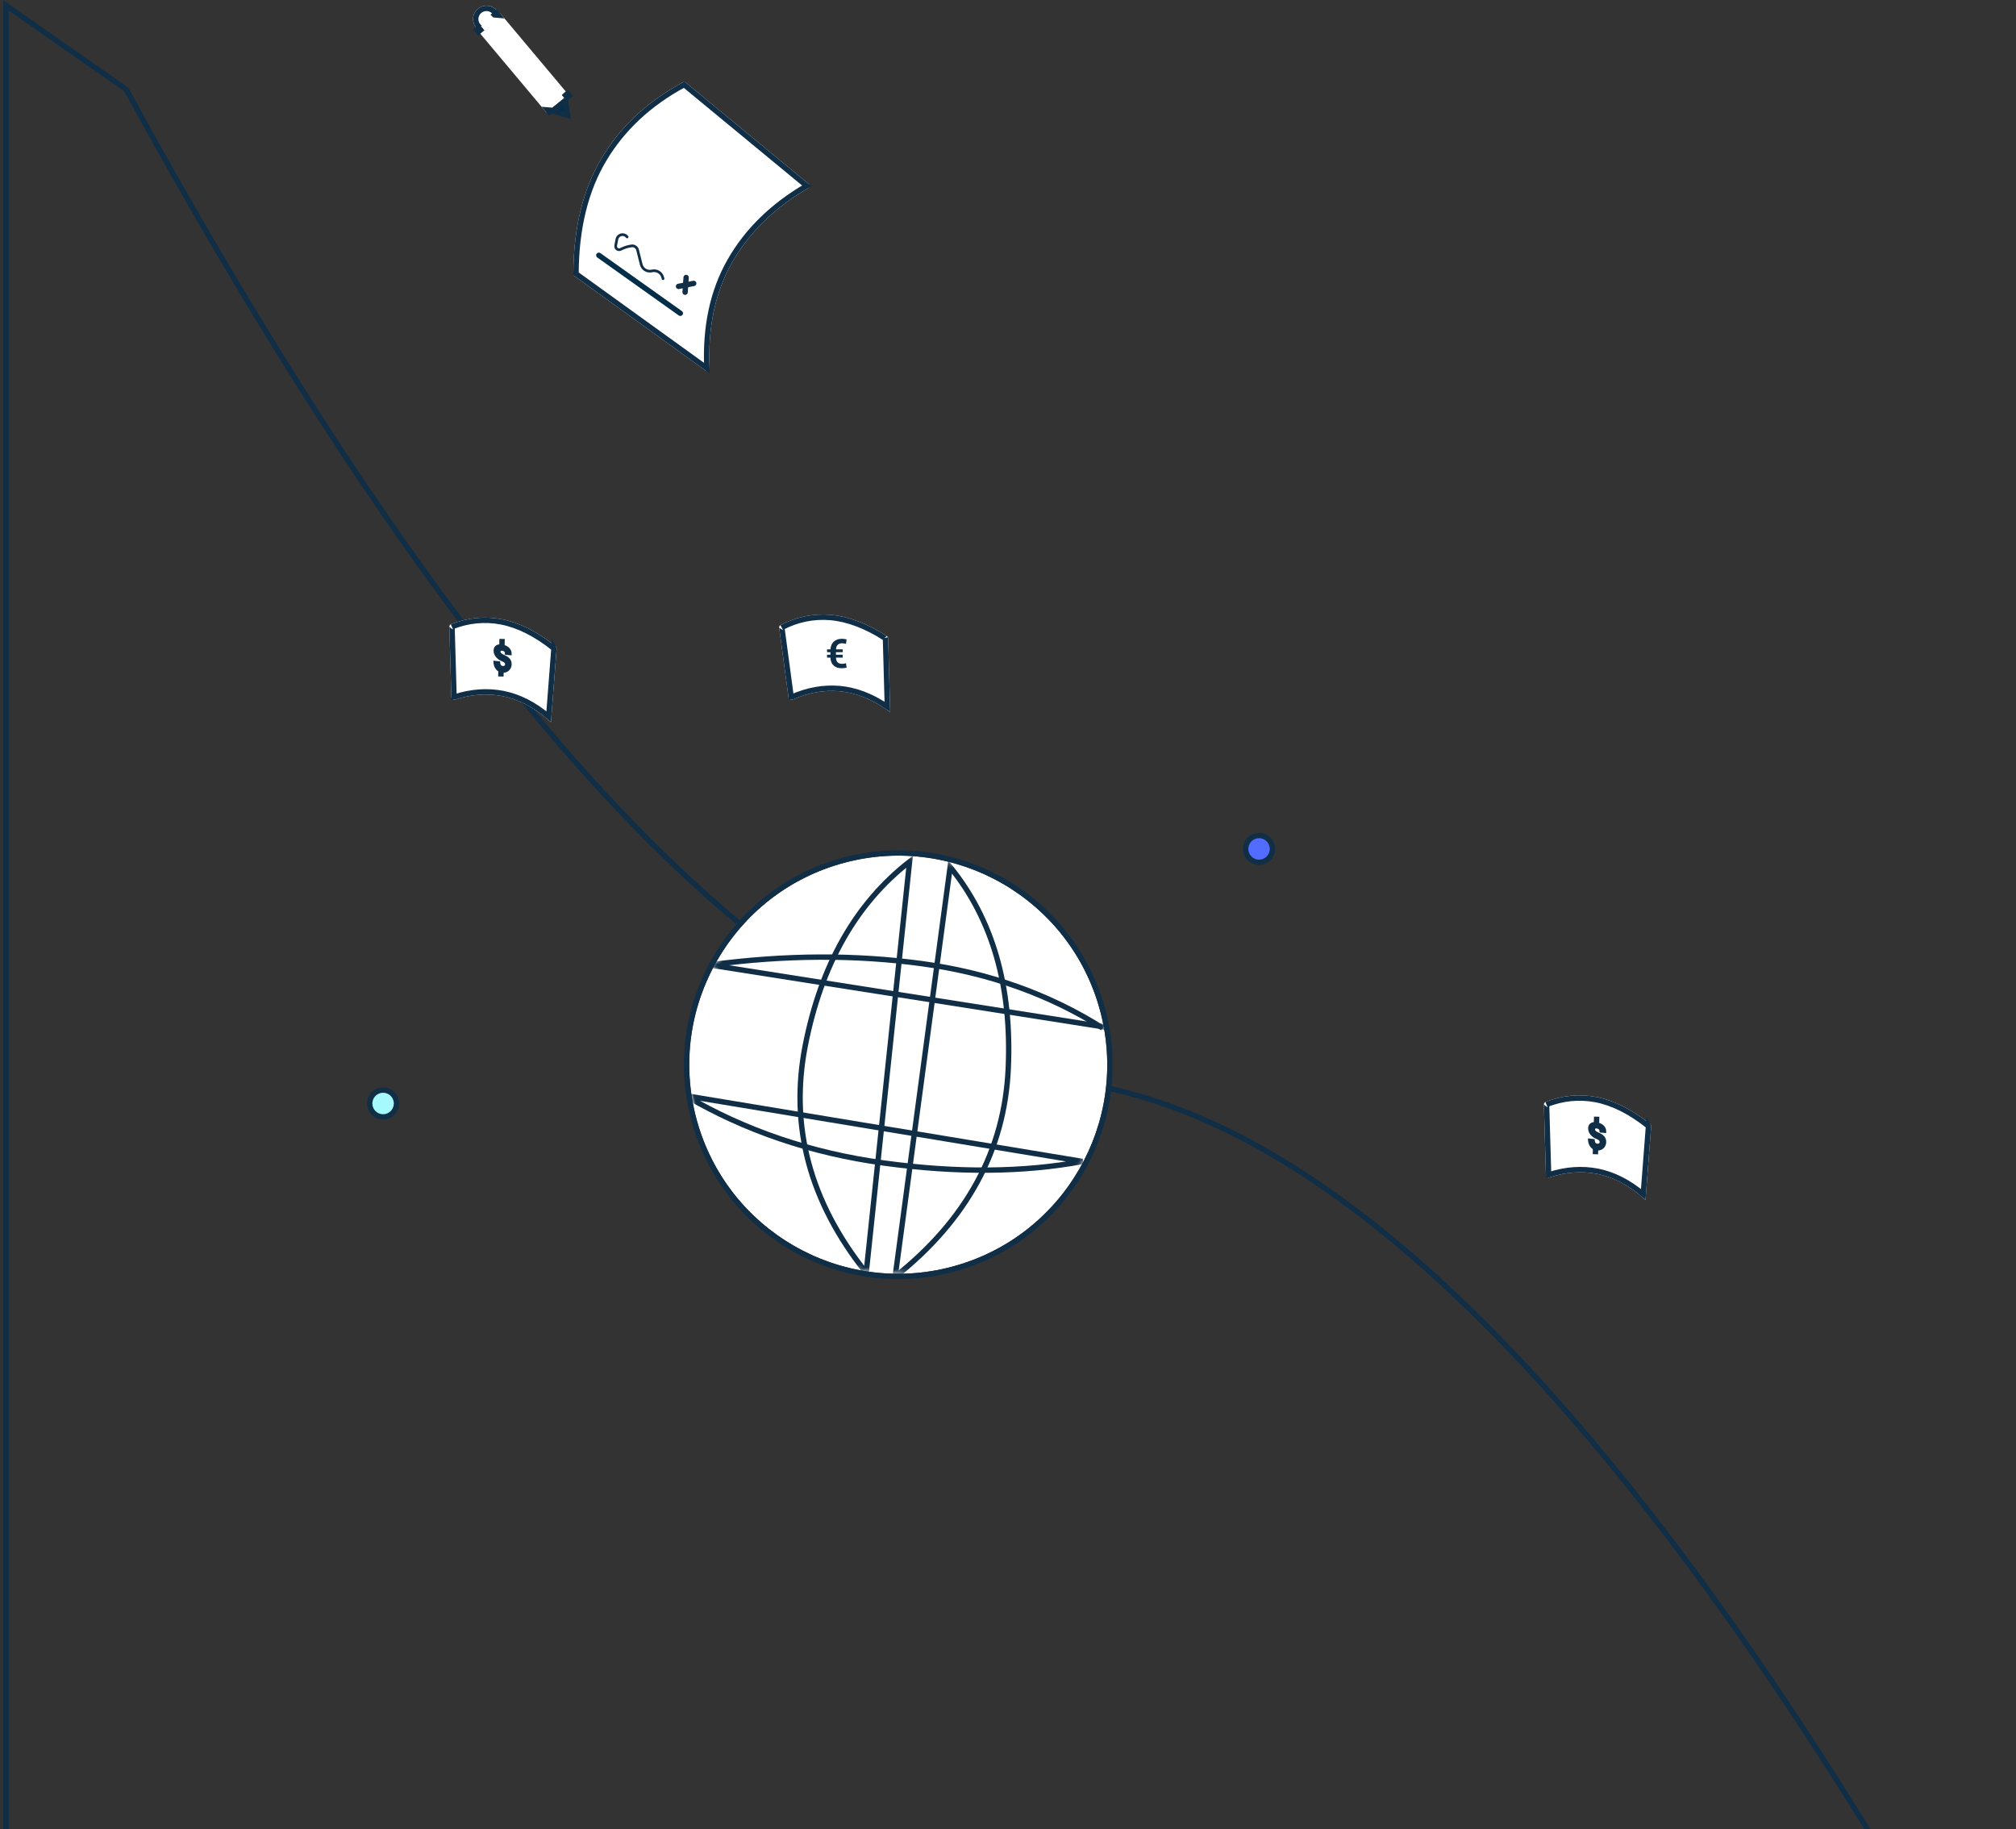 <?xml version="1.0" encoding="UTF-8"?>
<svg width="421px" height="382px" viewBox="0 0 421 382" version="1.1" xmlns="http://www.w3.org/2000/svg" xmlns:xlink="http://www.w3.org/1999/xlink">
    <rect x="0" y="0" width="421" height="382" fill="#333333" stroke="none"/>
    <!-- Generator: Sketch 47.1 (45422) - http://www.bohemiancoding.com/sketch -->
    <title>Artboard 6@2x</title>
    <desc>Created with Sketch.</desc>
    <defs>
        <path d="M6.362,13.857 L17.174,3.9 C17.345,3.733 17.592,3.692 17.797,3.796 C21.113,5.522 23.699,7.968 25.553,11.128 C27.429,14.382 28.464,18.446 28.659,23.277 C28.667,23.482 28.586,23.671 28.443,23.785 L16.052,32.986 C16.167,28.689 15.336,24.95 13.559,21.818 C11.905,18.953 9.54,16.6 6.462,14.769 C6.192,14.612 6.095,14.268 6.245,14.001 C6.276,13.947 6.315,13.898 6.362,13.857 Z" id="path-1"></path>
        <ellipse id="path-2" cx="43.634" cy="43.648" rx="43.634" ry="43.648"></ellipse>
        <path d="M3.247,22.907 L28.854,1.775 L28.854,1.775 C29.029,1.63 29.275,1.606 29.476,1.714 C36.827,5.673 42.462,10.919 46.381,17.453 C50.32,24.02 52.309,32.104 52.348,41.704 L52.348,41.704 C52.349,41.885 52.262,42.055 52.115,42.161 L24.789,61.867 L24.789,61.867 C24.538,62.048 24.188,61.991 24.007,61.74 C23.934,61.638 23.897,61.514 23.902,61.388 C24.281,52.869 22.713,45.52 19.198,39.34 C15.641,33.086 10.349,27.914 3.322,23.823 L3.322,23.823 C3.054,23.667 2.964,23.324 3.119,23.057 C3.153,23 3.196,22.949 3.247,22.907 Z" id="path-4"></path>
        <ellipse id="path-5" cx="2.797" cy="2.798" rx="2.797" ry="2.798"></ellipse>
        <path d="M8.66,-0.147 L13.453,-0.144 L13.453,-0.144 C13.763,-0.144 14.013,0.107 14.013,0.416 L14.013,22.239 L14.014,22.239 C14.014,22.548 13.763,22.799 13.454,22.799 C13.454,22.799 13.454,22.799 13.453,22.799 L8.66,22.796 L8.66,22.796 C8.351,22.795 8.1,22.545 8.1,22.236 L8.1,0.413 L8.1,0.413 C8.1,0.103 8.35,-0.147 8.66,-0.147 C8.66,-0.147 8.66,-0.147 8.66,-0.147 Z" id="path-6"></path>
        <path d="M16.831,21.227 L20.947,22.182 L20.947,22.182 C21.248,22.251 21.549,22.064 21.619,21.763 C21.638,21.68 21.638,21.595 21.62,21.512 L20.729,17.583 L16.831,21.227 Z" id="path-7"></path>
        <path d="M6.362,13.857 L17.174,3.9 C17.345,3.733 17.592,3.692 17.797,3.796 C21.113,5.522 23.699,7.968 25.553,11.128 C27.429,14.382 28.464,18.446 28.659,23.277 C28.667,23.482 28.586,23.671 28.443,23.785 L16.052,32.986 C16.167,28.689 15.336,24.95 13.559,21.818 C11.905,18.953 9.54,16.6 6.462,14.769 C6.192,14.612 6.095,14.268 6.245,14.001 C6.276,13.947 6.315,13.898 6.362,13.857 Z" id="path-8"></path>
        <path d="M6.362,13.857 L17.174,3.9 C17.345,3.733 17.592,3.692 17.797,3.796 C21.113,5.522 23.699,7.968 25.553,11.128 C27.429,14.382 28.464,18.446 28.659,23.277 C28.667,23.482 28.586,23.671 28.443,23.785 L16.052,32.986 C16.167,28.689 15.336,24.95 13.559,21.818 C11.905,18.953 9.54,16.6 6.462,14.769 C6.192,14.612 6.095,14.268 6.245,14.001 C6.276,13.947 6.315,13.898 6.362,13.857 Z" id="path-9"></path>
    </defs>
    <g id="assets" stroke="none" stroke-width="1" fill="none" fill-rule="evenodd">
        <g id="Artboard-6">
            <g id="footer-illustration" transform="translate(1, 1)">
                <path d="M25.359,17.667 C97.117,149.096 162.468,218.121 221.41,224.742 C280.352,231.364 346.091,300.389 418.625,431.818 L0.261,431.818 L0.261,0.136 L25.359,17.667 Z" id="Path-32" stroke="#112E47" stroke-width="1.12"></path>
                <g id="moneyeuro" transform="translate(173.836, 138.293) rotate(336) translate(-173.836, -138.293) translate(156.336, 119.793)">
                    <g id="paper-02-copy" transform="translate(17.417, 18.363) rotate(-31) translate(-17.417, -18.363) ">
                        <use fill="#FFFFFF" fill-rule="evenodd" xlink:href="#path-1"></use>
                        <path stroke="#112E47" stroke-width="1.12" d="M6.734,14.276 C6.736,14.278 6.739,14.283 6.748,14.288 C9.904,16.165 12.34,18.585 14.046,21.542 C15.715,24.483 16.573,27.938 16.62,31.866 L28.094,23.347 C28.093,23.348 28.1,23.331 28.099,23.3 C27.907,18.547 26.892,14.573 25.07,11.411 C23.268,8.341 20.76,5.969 17.542,4.295 C17.555,4.301 17.567,4.299 17.553,4.312 L6.742,14.269 L6.734,14.276 Z"></path>
                    </g>
                    <path d="M19.803,16.742 L18.393,16.742 C18.401,16.981 18.437,17.183 18.502,17.349 C18.566,17.515 18.654,17.648 18.765,17.75 C18.876,17.851 19.008,17.924 19.162,17.97 C19.315,18.015 19.487,18.038 19.676,18.038 C19.821,18.038 19.962,18.027 20.097,18.007 C20.233,17.986 20.363,17.953 20.486,17.906 L20.617,18.84 C20.456,18.878 20.287,18.908 20.112,18.93 C19.936,18.952 19.758,18.963 19.577,18.963 C19.243,18.963 18.935,18.916 18.654,18.823 C18.373,18.73 18.129,18.591 17.922,18.406 C17.715,18.221 17.552,17.989 17.433,17.711 C17.314,17.432 17.248,17.109 17.237,16.742 L16.534,16.742 L16.534,16.133 L17.237,16.133 L17.237,15.615 L16.534,15.615 L16.534,15.01 L17.246,15.01 C17.268,14.648 17.342,14.33 17.468,14.056 C17.594,13.782 17.762,13.552 17.971,13.367 C18.181,13.182 18.428,13.043 18.712,12.95 C18.995,12.856 19.306,12.81 19.643,12.81 C19.81,12.81 19.974,12.821 20.134,12.845 C20.295,12.868 20.456,12.899 20.617,12.937 L20.486,13.875 C20.368,13.837 20.241,13.805 20.103,13.78 C19.966,13.756 19.829,13.743 19.692,13.743 C19.314,13.743 19.012,13.843 18.788,14.044 C18.563,14.244 18.434,14.566 18.401,15.01 L19.803,15.01 L19.803,15.615 L18.393,15.615 L18.393,16.133 L19.803,16.133 L19.803,16.742 Z" id="€" fill="#112E47" transform="translate(18.576, 15.886) rotate(24) translate(-18.576, -15.886) "></path>
                </g>
                <ellipse id="Oval-6" stroke="#112E47" stroke-width="1.12" fill="#516CFF" cx="261.928" cy="176.269" rx="2.797" ry="2.798"></ellipse>
                <g id="beachball" transform="translate(186.136, 221.087) rotate(-195) translate(-186.136, -221.087) translate(142.136, 177.087)">
                    <mask id="mask-3" fill="white">
                        <use xlink:href="#path-2"></use>
                    </mask>
                    <g id="Oval-5">
                        <use fill="#FFFFFF" fill-rule="evenodd" xlink:href="#path-2"></use>
                        <ellipse stroke="#112E47" stroke-width="1.12" cx="43.634" cy="43.648" rx="44.194" ry="44.208"></ellipse>
                    </g>
                    <path d="M61.339,3.435 C68.898,20.772 68.898,37.149 61.339,52.567 C53.78,67.984 43.459,78.46 30.374,83.995 L61.339,3.435 Z" id="Path-25-Copy-2" stroke="#112E47" stroke-width="1.12" stroke-linecap="round" mask="url(#mask-3)"></path>
                    <path d="M55.719,1.054 L22.478,80.729 C16.749,67.909 16.468,53.328 21.635,36.985 C26.802,20.642 38.163,8.665 55.719,1.054 Z" id="Path-25-Copy-3" stroke="#112E47" stroke-width="1.12" stroke-linecap="round" mask="url(#mask-3)"></path>
                    <path d="M0.427,40.006 C9.415,49.714 20.392,57.29 33.357,62.735 C46.323,68.18 60.502,71.904 75.896,73.909" id="Path-25" stroke="#112E47" stroke-width="1.12" mask="url(#mask-3)"></path>
                    <path d="M88.217,48.895 L11.699,14.175 C24.297,15.171 37.665,18.637 51.804,24.575 C65.942,30.512 78.079,38.619 88.217,48.895 Z" id="Path-25-Copy" stroke="#112E47" stroke-width="1.12" mask="url(#mask-3)"></path>
                    <path d="M76.007,73.847 L-0.228,40.01" id="Path-5" stroke="#112E47" stroke-width="1.12" mask="url(#mask-3)"></path>
                </g>
                <g id="sign-here" transform="translate(133.242, 40.559) rotate(4) translate(-133.242, -40.559) translate(95.242, 2.559)">
                    <g id="close" transform="translate(20.817, 11.192)">
                        <g id="paper-02" transform="translate(27.696, 31.81) scale(-1, 1) rotate(4) translate(-27.696, -31.81) ">
                            <use fill="#FFFFFF" fill-rule="evenodd" xlink:href="#path-4"></use>
                            <path stroke="#112E47" stroke-width="1.12" d="M3.603,23.339 C10.713,27.478 16.077,32.72 19.684,39.063 C23.254,45.339 24.845,52.793 24.462,61.413 L24.462,61.413 L51.788,41.706 C51.749,32.201 49.785,24.216 45.901,17.742 C42.035,11.296 36.475,6.119 29.21,2.207 L3.603,23.339 Z"></path>
                        </g>
                        <path d="M8.832,39.171 L26.656,50.063" id="Path-20" stroke="#032E49" stroke-width="1.12" stroke-linecap="round"></path>
                        <g id="x" transform="translate(25.614, 42.528)" stroke="#112E47" stroke-width="1.12" stroke-linecap="round">
                            <path d="M0.28,1.959 L3.396,1.119" id="Path-21"></path>
                            <path d="M1.733,0 L1.733,3.078" id="Path-21-Copy"></path>
                        </g>
                        <path d="M10.959,36.283 L11.223,36.233 L11.223,36.233 C12.229,36.042 13.201,36.695 13.403,37.698 L13.403,37.698 L13.403,37.698 C13.606,38.7 14.579,39.351 15.582,39.156 L18.632,38.562 L18.632,38.562 C19.208,38.45 19.776,38.789 19.95,39.349 L19.95,39.349 L19.95,39.349 C20.153,40.002 20.257,40.682 20.257,41.365 L20.257,41.736 L20.257,41.736 C20.257,42.134 20.579,42.456 20.977,42.456 C21.128,42.456 21.274,42.409 21.397,42.322 L22.485,41.543 L22.485,41.543 C23.023,41.158 23.147,40.41 22.762,39.871 C22.587,39.626 22.325,39.456 22.03,39.395" id="Path-23" stroke="#112E47" stroke-width="0.56" stroke-linecap="round" transform="translate(16.973, 39.328) scale(-1, 1) rotate(299) translate(-16.973, -39.328) "></path>
                    </g>
                    <g id="pencil" transform="translate(0, -0)">
                        <g id="Oval-4">
                            <use fill="#FFFFFF" fill-rule="evenodd" xlink:href="#path-5"></use>
                            <ellipse stroke="#112E47" stroke-width="1.12" cx="2.797" cy="2.798" rx="2.237" ry="2.238"></ellipse>
                        </g>
                        <g id="Rectangle-11" transform="translate(11.057, 11.326) rotate(-44) translate(-11.057, -11.326) ">
                            <use fill="#FFFFFF" fill-rule="evenodd" xlink:href="#path-6"></use>
                            <path stroke="#112E47" stroke-width="1.12" d="M13.453,0.416 L13.453,-0.144 L12.893,-0.145 L12.893,-0.144 L13.453,0.416 L13.453,0.416 Z M13.453,22.239 L13.453,22.799 L14.014,22.799 L14.014,22.239 L13.454,22.239 L13.453,22.239 Z M8.66,22.236 L8.66,22.796 L9.22,22.796 L9.22,22.796 L8.66,22.236 L8.66,22.236 Z M8.66,0.413 L8.66,-0.147 L8.66,-0.147 L8.66,-0.147 L8.1,-0.148 L8.1,-0.147 L8.1,-0.147 L8.1,0.412 L8.1,0.412 L8.1,0.413 L8.1,0.413 L8.1,0.413 L8.66,0.413 Z M8.1,0.413 L8.66,0.413 L8.66,-0.147 L8.66,-0.147 L8.66,-0.147 L8.1,-0.147 L8.1,0.412 L8.1,0.412 L8.1,0.413 L8.1,0.413 L8.1,0.413 Z"></path>
                        </g>
                        <g id="Path-14">
                            <use fill="#032E49" fill-rule="evenodd" xlink:href="#path-7"></use>
                            <path stroke="#112E47" stroke-width="1.12" d="M17.981,20.919 L21.073,21.636 L20.398,18.659 L17.981,20.919 Z"></path>
                        </g>
                    </g>
                </g>
                <g id="money-copy-2" transform="translate(332.609, 239.062) rotate(-18) translate(-332.609, -239.062) translate(315.109, 220.562)">
                    <g id="paper-02-copy" transform="translate(17.417, 18.363) rotate(-31) translate(-17.417, -18.363) ">
                        <use fill="#FFFFFF" fill-rule="evenodd" xlink:href="#path-8"></use>
                        <path stroke="#112E47" stroke-width="1.12" d="M6.73,14.28 L6.729,14.28 C6.73,14.28 6.73,14.28 6.73,14.28 Z M6.734,14.276 C6.736,14.278 6.739,14.283 6.748,14.288 C9.904,16.165 12.34,18.585 14.046,21.542 C15.715,24.483 16.573,27.938 16.62,31.866 L28.094,23.347 C28.093,23.348 28.1,23.331 28.099,23.3 C27.907,18.547 26.892,14.573 25.07,11.411 C23.268,8.341 20.76,5.969 17.542,4.295 C17.555,4.301 17.567,4.299 17.553,4.312 L6.742,14.269 L6.734,14.276 Z"></path>
                    </g>
                    <path d="M18.682,17.196 C18.708,17.107 18.721,17.02 18.719,16.934 C18.716,16.848 18.695,16.761 18.654,16.673 C18.613,16.584 18.551,16.493 18.469,16.399 C18.387,16.305 18.279,16.204 18.147,16.095 C17.986,15.959 17.837,15.808 17.701,15.642 C17.564,15.472 17.453,15.29 17.366,15.096 C17.279,14.899 17.224,14.692 17.199,14.476 C17.175,14.258 17.195,14.036 17.261,13.811 C17.324,13.594 17.418,13.422 17.543,13.295 C17.668,13.17 17.814,13.091 17.98,13.056 C18.146,13.022 18.328,13.031 18.525,13.081 C18.722,13.131 18.924,13.219 19.131,13.343 C19.346,13.468 19.531,13.613 19.687,13.776 C19.842,13.937 19.964,14.106 20.051,14.285 C20.138,14.461 20.19,14.644 20.205,14.833 C20.22,15.023 20.194,15.212 20.127,15.403 L19.352,15.071 C19.382,14.968 19.397,14.868 19.396,14.77 C19.394,14.672 19.375,14.579 19.338,14.49 C19.301,14.401 19.245,14.317 19.17,14.239 C19.096,14.159 19.001,14.089 18.886,14.027 C18.781,13.969 18.682,13.931 18.591,13.914 C18.5,13.897 18.417,13.899 18.344,13.921 C18.271,13.942 18.208,13.982 18.156,14.04 C18.103,14.098 18.064,14.171 18.037,14.259 C18.009,14.352 18.003,14.446 18.019,14.541 C18.035,14.637 18.071,14.733 18.126,14.831 C18.181,14.927 18.254,15.026 18.343,15.126 C18.433,15.225 18.537,15.325 18.656,15.427 C18.825,15.573 18.974,15.724 19.103,15.879 C19.233,16.031 19.335,16.189 19.409,16.353 C19.484,16.514 19.528,16.683 19.54,16.86 C19.553,17.036 19.529,17.222 19.467,17.417 C19.401,17.627 19.306,17.807 19.183,17.957 C19.059,18.109 18.915,18.231 18.752,18.321 C18.588,18.413 18.409,18.471 18.213,18.493 C18.018,18.514 17.816,18.498 17.606,18.442 C17.476,18.406 17.351,18.354 17.23,18.284 C17.11,18.212 17,18.123 16.9,18.017 C16.8,17.909 16.712,17.786 16.637,17.646 C16.562,17.506 16.505,17.351 16.466,17.184 C16.428,17.017 16.41,16.836 16.412,16.644 C16.415,16.452 16.444,16.251 16.499,16.044 L17.28,16.393 C17.238,16.559 17.221,16.709 17.228,16.843 C17.236,16.976 17.264,17.094 17.315,17.196 C17.365,17.297 17.434,17.382 17.524,17.451 C17.613,17.519 17.717,17.573 17.836,17.611 C17.941,17.645 18.04,17.658 18.131,17.652 C18.222,17.645 18.303,17.623 18.376,17.586 C18.448,17.548 18.51,17.496 18.563,17.43 C18.615,17.364 18.655,17.286 18.682,17.196 Z" id="S" stroke="#112E47" stroke-width="0.56" fill="#112E47"></path>
                    <g id="moneysuff" transform="translate(16.223, 11.751)" stroke="#112E47" stroke-width="1.12">
                        <path d="M2.797,1.377 L3.234,0.154" id="Path-19"></path>
                        <path d="M0.559,7.532 L0.997,6.309" id="Path-19-Copy"></path>
                    </g>
                </g>
                <g id="money-copy-3" transform="translate(104.033, 139.3) rotate(-18) translate(-104.033, -139.3) translate(86.533, 120.8)">
                    <g id="paper-02-copy" transform="translate(17.417, 18.363) rotate(-31) translate(-17.417, -18.363) ">
                        <use fill="#FFFFFF" fill-rule="evenodd" xlink:href="#path-9"></use>
                        <path stroke="#112E47" stroke-width="1.12" d="M6.734,14.276 C6.736,14.278 6.739,14.283 6.748,14.288 C9.904,16.165 12.34,18.585 14.046,21.542 C15.715,24.483 16.573,27.938 16.62,31.866 L28.094,23.347 C28.093,23.348 28.1,23.331 28.099,23.3 C27.907,18.547 26.892,14.573 25.07,11.411 C23.268,8.341 20.76,5.969 17.542,4.295 C17.555,4.301 17.567,4.299 17.553,4.312 L6.742,14.269 L6.734,14.276 Z"></path>
                    </g>
                    <path d="M18.682,17.196 C18.708,17.107 18.721,17.02 18.719,16.934 C18.716,16.848 18.695,16.761 18.654,16.673 C18.613,16.584 18.551,16.493 18.469,16.399 C18.387,16.305 18.279,16.204 18.147,16.095 C17.986,15.959 17.837,15.808 17.701,15.642 C17.564,15.472 17.453,15.29 17.366,15.096 C17.279,14.899 17.224,14.692 17.199,14.476 C17.175,14.258 17.195,14.036 17.261,13.811 C17.324,13.594 17.418,13.422 17.543,13.295 C17.668,13.17 17.814,13.091 17.98,13.056 C18.146,13.022 18.328,13.031 18.525,13.081 C18.722,13.131 18.924,13.219 19.131,13.343 C19.346,13.468 19.531,13.613 19.687,13.776 C19.842,13.937 19.964,14.106 20.051,14.285 C20.138,14.461 20.19,14.644 20.205,14.833 C20.22,15.023 20.194,15.212 20.127,15.403 L19.352,15.071 C19.382,14.968 19.397,14.868 19.396,14.77 C19.394,14.672 19.375,14.579 19.338,14.49 C19.301,14.401 19.245,14.317 19.17,14.239 C19.096,14.159 19.001,14.089 18.886,14.027 C18.781,13.969 18.682,13.931 18.591,13.914 C18.5,13.897 18.417,13.899 18.344,13.921 C18.271,13.942 18.208,13.982 18.156,14.04 C18.103,14.098 18.064,14.171 18.037,14.259 C18.009,14.352 18.003,14.446 18.019,14.541 C18.035,14.637 18.071,14.733 18.126,14.831 C18.181,14.927 18.254,15.026 18.343,15.126 C18.433,15.225 18.537,15.325 18.656,15.427 C18.825,15.573 18.974,15.724 19.103,15.879 C19.233,16.031 19.335,16.189 19.409,16.353 C19.484,16.514 19.528,16.683 19.54,16.86 C19.553,17.036 19.529,17.222 19.467,17.417 C19.401,17.627 19.306,17.807 19.183,17.957 C19.059,18.109 18.915,18.231 18.752,18.321 C18.588,18.413 18.409,18.471 18.213,18.493 C18.018,18.514 17.816,18.498 17.606,18.442 C17.476,18.406 17.351,18.354 17.23,18.284 C17.11,18.212 17,18.123 16.9,18.017 C16.8,17.909 16.712,17.786 16.637,17.646 C16.562,17.506 16.505,17.351 16.466,17.184 C16.428,17.017 16.41,16.836 16.412,16.644 C16.415,16.452 16.444,16.251 16.499,16.044 L17.28,16.393 C17.238,16.559 17.221,16.709 17.228,16.843 C17.236,16.976 17.264,17.094 17.315,17.196 C17.365,17.297 17.434,17.382 17.524,17.451 C17.613,17.519 17.717,17.573 17.836,17.611 C17.941,17.645 18.04,17.658 18.131,17.652 C18.222,17.645 18.303,17.623 18.376,17.586 C18.448,17.548 18.51,17.496 18.563,17.43 C18.615,17.364 18.655,17.286 18.682,17.196 Z" id="S" stroke="#112E47" stroke-width="0.56" fill="#112E47"></path>
                    <g id="moneysuff" transform="translate(16.223, 11.751)" stroke="#112E47" stroke-width="1.12">
                        <path d="M2.797,1.377 L3.234,0.154" id="Path-19"></path>
                        <path d="M0.559,7.532 L0.997,6.309" id="Path-19-Copy"></path>
                    </g>
                </g>
                <ellipse id="Oval-6-Copy" stroke="#112E47" stroke-width="1.12" fill="#A6F9FC" cx="79.001" cy="229.43" rx="2.797" ry="2.798"></ellipse>
            </g>
        </g>
    </g>
</svg>